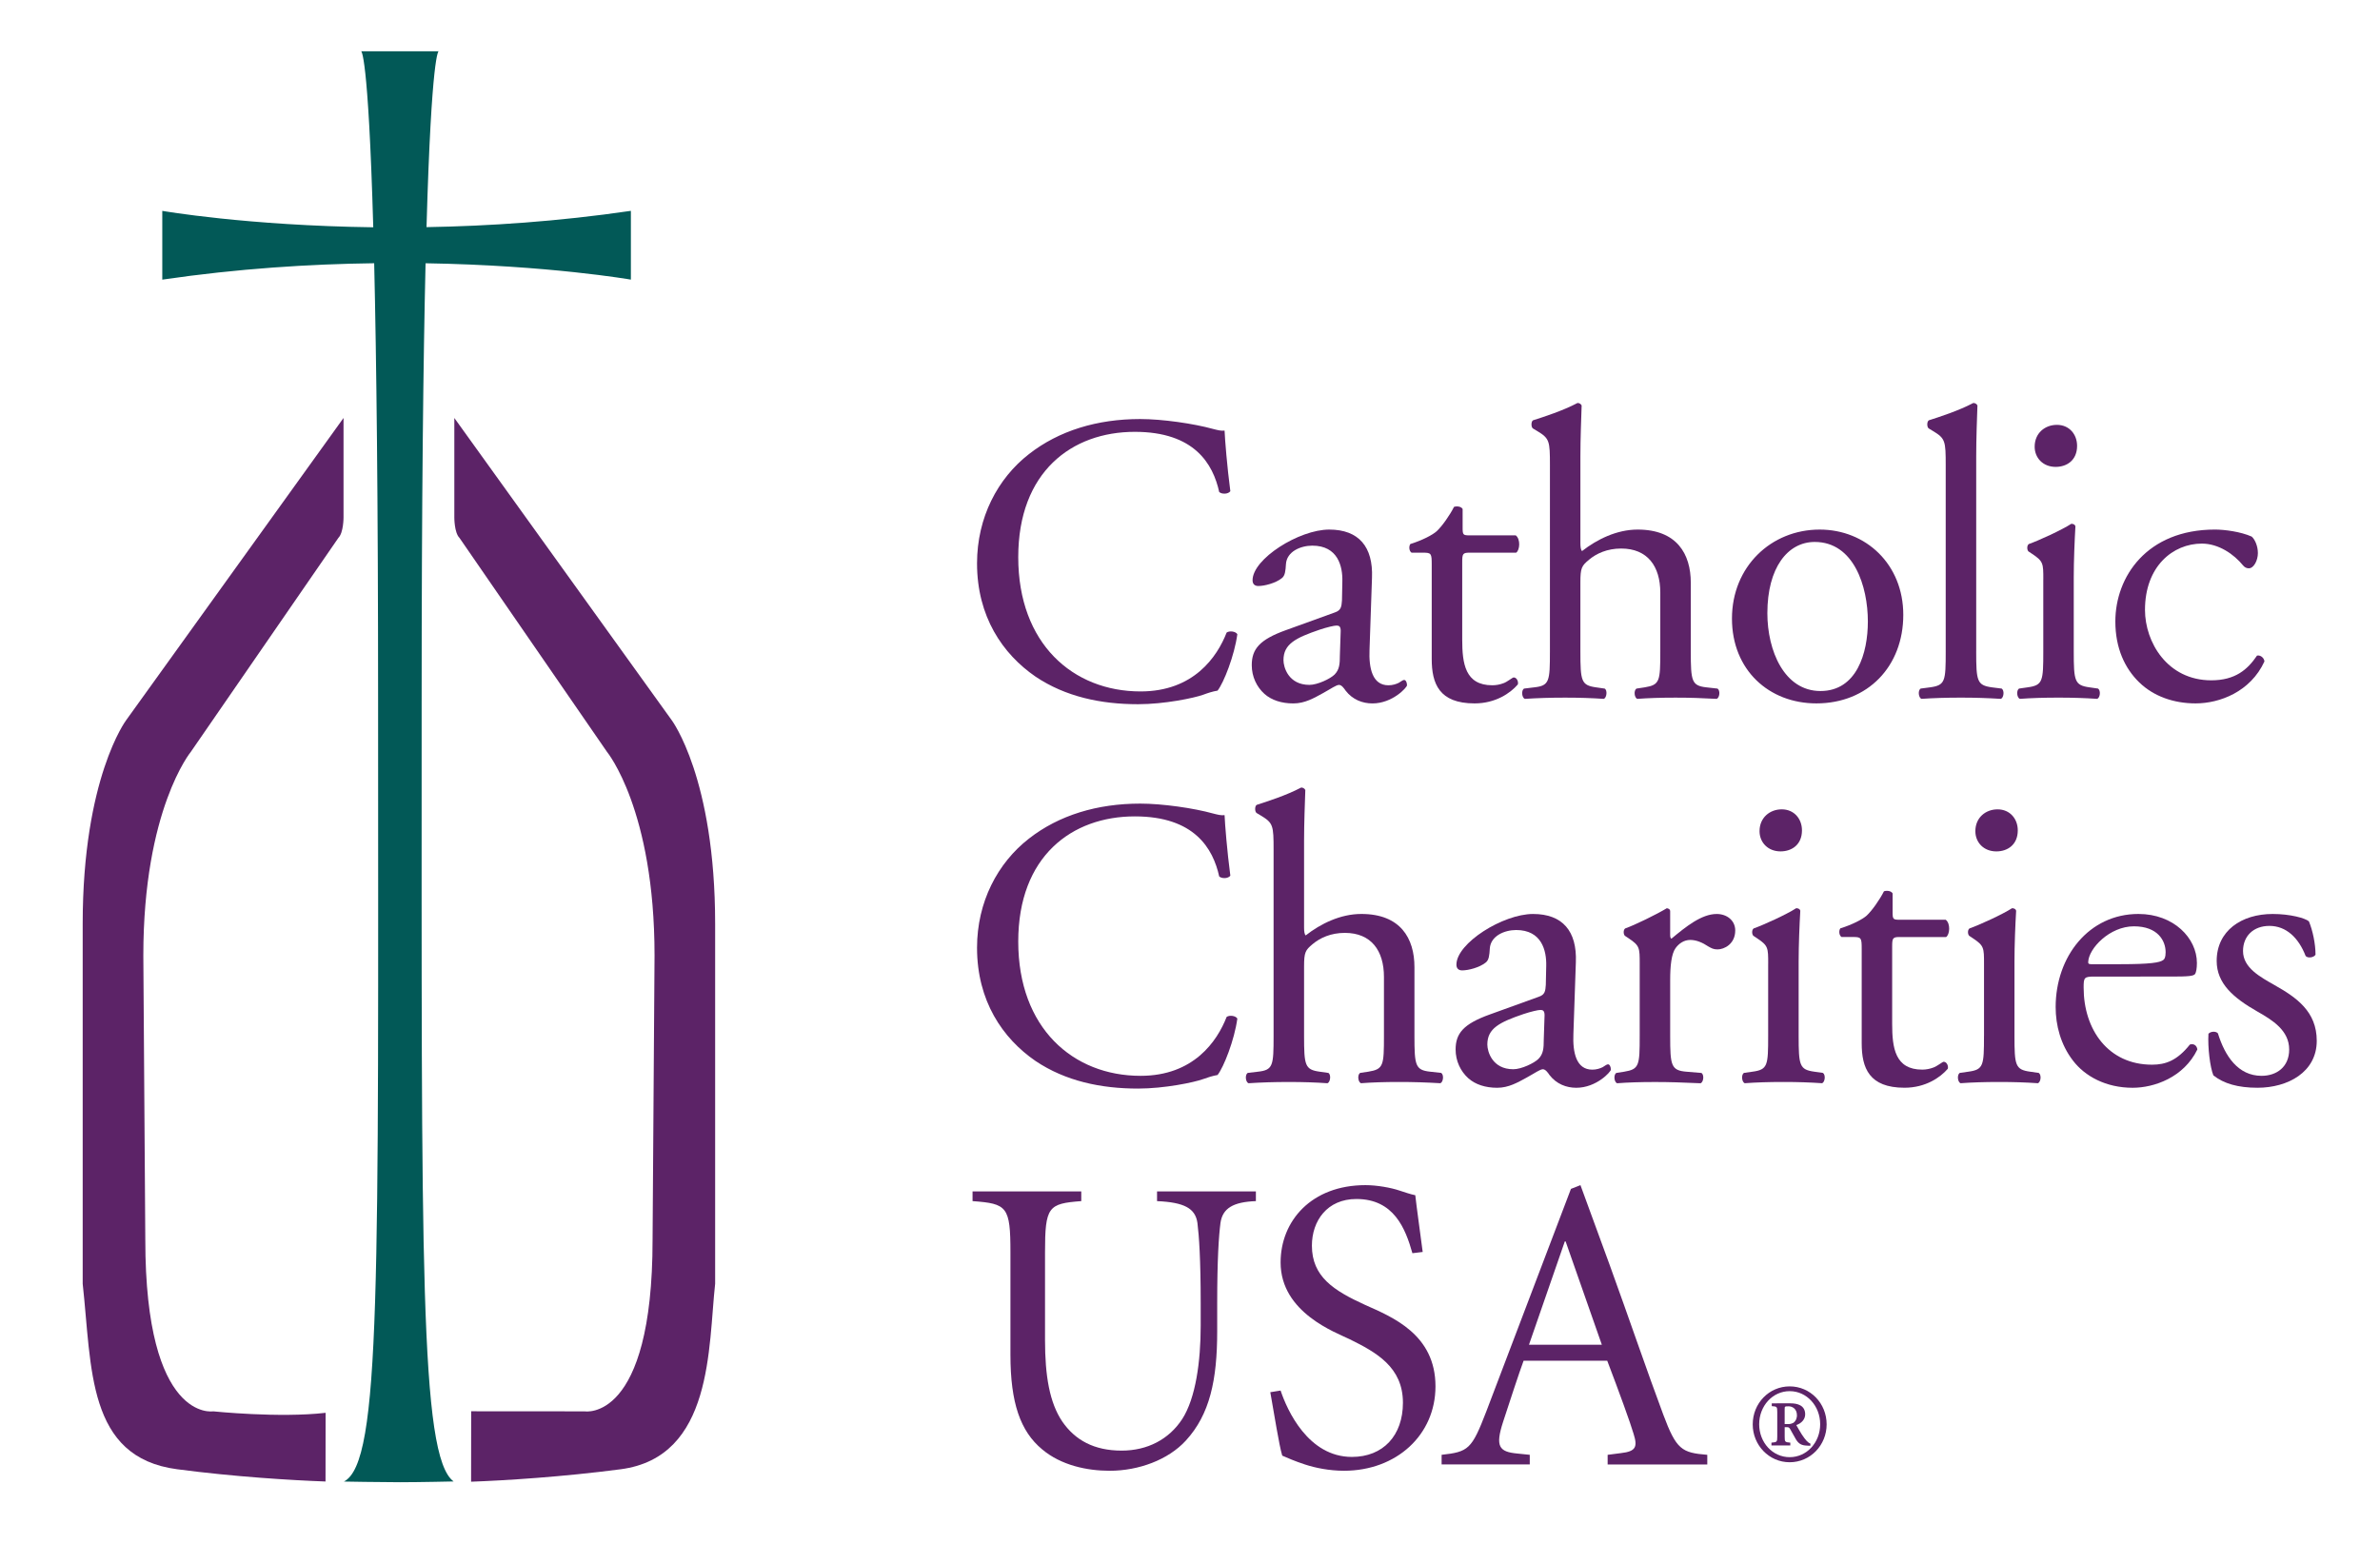 <?xml version="1.0" encoding="utf-8"?>
<!-- Generator: Adobe Illustrator 16.0.0, SVG Export Plug-In . SVG Version: 6.00 Build 0)  -->
<!DOCTYPE svg PUBLIC "-//W3C//DTD SVG 1.1//EN" "http://www.w3.org/Graphics/SVG/1.1/DTD/svg11.dtd">
<svg version="1.1" id="Layer_1" xmlns="http://www.w3.org/2000/svg" xmlns:xlink="http://www.w3.org/1999/xlink" x="0px" y="0px"
	 width="145.238px" height="94.239px" viewBox="0 0 145.238 94.239" enable-background="new 0 0 145.238 94.239"
	 xml:space="preserve">
<g>
	<path fill="#5C2367" d="M19.87,86.224c-2.826,0.328-6.86-0.09-6.86-0.09s-4.143,0.71-4.143-10.479l-0.12-17.339
		c0-8.912,2.9-12.433,2.9-12.433l9.003-13.057c0.317-0.319,0.314-1.248,0.314-1.248v-6.07L7.7,43.951c0,0-2.654,3.524-2.654,12.434
		v21.964c0.567,5.114,0.237,10.595,5.764,11.319c3.499,0.462,6.987,0.673,9.055,0.748L19.87,86.224"/>
	<path fill="#025957" d="M25.97,16.067c7.513,0.123,12.529,0.998,12.529,0.998v-4.197c-4.442,0.65-8.682,0.93-12.471,0.994
		c0.304-10.72,0.74-10.734,0.74-10.734h-4.73c0,0,0.433,0.014,0.74,10.743c-7.705-0.101-12.875-1.002-12.875-1.002v4.197
		c4.625-0.679,9.026-0.951,12.931-1.001c0.137,5.843,0.239,14.323,0.239,26.644c0,35.516,0.205,46.535-2.085,47.71
		c0,0,2.251,0.041,3.421,0.041s3.272-0.047,3.272-0.047c-2.082-1.545-1.95-13.536-1.95-47.704
		C25.731,30.391,25.832,21.91,25.97,16.067"/>
	<path fill="#5C2367" d="M43.641,78.349V56.385c0-8.91-2.652-12.434-2.652-12.434L27.725,25.509v6.07c0,0-0.006,0.929,0.314,1.248
		l9.001,13.057c0,0,2.903,3.521,2.903,12.433l-0.12,17.339c0,11.188-4.147,10.479-4.147,10.479l-6.923-0.005l-0.005,4.299
		c2.086-0.075,5.609-0.297,9.13-0.76C43.531,88.926,43.216,82.182,43.641,78.349"/>
	<path fill="#5C2367" d="M62.791,27.714c1.834-1.435,4.172-2.14,6.787-2.14c1.357,0,3.266,0.278,4.447,0.604
		c0.302,0.076,0.478,0.127,0.704,0.101c0.025,0.579,0.151,2.165,0.352,3.699c-0.125,0.177-0.502,0.202-0.679,0.051
		c-0.377-1.712-1.508-3.674-5.151-3.674c-3.846,0-7.113,2.44-7.113,7.651c0,5.278,3.342,8.192,7.464,8.192
		c3.241,0,4.675-2.11,5.253-3.594c0.176-0.123,0.553-0.075,0.653,0.102c-0.177,1.306-0.83,2.965-1.207,3.443
		c-0.301,0.048-0.604,0.149-0.88,0.252c-0.553,0.199-2.362,0.577-3.97,0.577c-2.262,0-4.424-0.453-6.258-1.684
		c-2.011-1.383-3.57-3.67-3.57-6.912C59.623,31.588,60.88,29.198,62.791,27.714"/>
	<path fill="#5C2367" d="M81.464,37.375c0.376-0.128,0.402-0.353,0.429-0.73l0.023-1.155c0.026-0.932-0.275-2.189-1.833-2.189
		c-0.705,0-1.561,0.353-1.609,1.131c-0.025,0.404-0.051,0.705-0.252,0.854c-0.376,0.304-1.056,0.478-1.433,0.478
		c-0.226,0-0.352-0.123-0.352-0.35c0-1.308,2.841-3.094,4.676-3.094c1.81,0,2.688,1.056,2.612,2.943l-0.15,4.373
		c-0.05,1.156,0.176,2.187,1.156,2.187c0.252,0,0.479-0.076,0.628-0.15c0.126-0.075,0.251-0.176,0.326-0.176
		c0.102,0,0.177,0.15,0.177,0.327c0,0.126-0.879,1.106-2.111,1.106c-0.603,0-1.206-0.226-1.634-0.778
		c-0.1-0.151-0.251-0.352-0.401-0.352c-0.176,0-0.479,0.226-0.98,0.501c-0.553,0.302-1.105,0.629-1.81,0.629
		c-0.729,0-1.332-0.202-1.76-0.578c-0.477-0.427-0.778-1.055-0.778-1.758c0-0.982,0.478-1.56,2.086-2.137L81.464,37.375
		 M79.906,41.798c0.502,0,1.281-0.378,1.533-0.628c0.301-0.303,0.326-0.653,0.326-1.181l0.05-1.485c0-0.274-0.1-0.326-0.251-0.326
		c-0.15,0-0.576,0.1-1.029,0.25c-1.483,0.504-2.212,0.882-2.212,1.861C78.323,40.715,78.625,41.798,79.906,41.798"/>
	<path fill="#5C2367" d="M89.683,33.729c-0.428,0-0.452,0.075-0.452,0.604v4.699c0,1.458,0.175,2.79,1.835,2.79
		c0.251,0,0.477-0.049,0.679-0.125c0.226-0.074,0.552-0.353,0.627-0.353c0.201,0,0.302,0.279,0.252,0.429
		c-0.452,0.526-1.356,1.156-2.639,1.156c-2.163,0-2.615-1.206-2.615-2.714v-5.755c0-0.68-0.024-0.73-0.526-0.73h-0.705
		c-0.15-0.099-0.176-0.378-0.074-0.528c0.729-0.226,1.357-0.554,1.608-0.781c0.327-0.302,0.805-0.982,1.056-1.484
		c0.125-0.051,0.426-0.051,0.527,0.126v1.132c0,0.454,0.024,0.479,0.451,0.479h2.791c0.302,0.227,0.251,0.906,0.025,1.056H89.683"/>
	<path fill="#5C2367" d="M94.584,28.393c0-1.483-0.026-1.636-0.779-2.088l-0.253-0.152c-0.125-0.075-0.125-0.426,0-0.502
		c0.629-0.201,1.81-0.579,2.716-1.057c0.1,0,0.2,0.049,0.251,0.15c-0.025,0.754-0.076,2.013-0.076,3.121v5.285
		c0,0.226,0.025,0.429,0.102,0.48c0.904-0.706,2.109-1.31,3.392-1.31c2.388,0,3.243,1.484,3.243,3.246v4.195
		c0,1.81,0.05,2.088,0.954,2.188l0.68,0.076c0.176,0.126,0.125,0.553-0.052,0.627c-0.904-0.05-1.633-0.075-2.512-0.075
		c-0.905,0-1.658,0.024-2.339,0.075c-0.175-0.075-0.226-0.501-0.049-0.627l0.502-0.076c0.931-0.15,0.955-0.378,0.955-2.188v-3.593
		c0-1.609-0.779-2.691-2.388-2.691c-0.854,0-1.508,0.303-1.96,0.681c-0.452,0.377-0.528,0.501-0.528,1.381v4.222
		c0,1.81,0.051,2.062,0.956,2.188l0.527,0.076c0.175,0.099,0.125,0.553-0.051,0.627c-0.753-0.05-1.482-0.075-2.363-0.075
		c-0.904,0-1.657,0.024-2.462,0.075c-0.176-0.075-0.226-0.501-0.051-0.627l0.628-0.076c0.931-0.1,0.957-0.378,0.957-2.188V28.393"/>
	<path fill="#5C2367" d="M113.985,37.928c0,1.935-0.679,4.245-2.891,4.245s-3.242-2.462-3.242-4.75c0-2.765,1.232-4.348,2.891-4.348
		C113.132,33.075,113.985,35.791,113.985,37.928 M111.045,32.32c-2.967,0-5.353,2.263-5.353,5.431c0,3.142,2.261,5.177,5.151,5.177
		c3.142,0,5.304-2.262,5.304-5.403C116.147,34.432,113.86,32.32,111.045,32.32"/>
	<path fill="#5C2367" d="M120.596,39.76c0,1.81,0.049,2.062,0.955,2.188l0.603,0.076c0.176,0.126,0.125,0.553-0.05,0.627
		c-0.83-0.05-1.559-0.075-2.438-0.075c-0.905,0-1.659,0.024-2.413,0.075c-0.175-0.075-0.227-0.501-0.051-0.627l0.58-0.076
		c0.929-0.126,0.954-0.378,0.954-2.188V28.393c0-1.483-0.025-1.636-0.778-2.088l-0.251-0.152c-0.128-0.075-0.128-0.426,0-0.502
		c0.628-0.201,1.809-0.579,2.713-1.057c0.101,0,0.201,0.049,0.252,0.15c-0.026,0.754-0.075,2.013-0.075,3.121V39.76"/>
	<path fill="#5C2367" d="M124.692,35.362c0-0.979,0-1.104-0.68-1.558l-0.227-0.151c-0.1-0.101-0.1-0.377,0.026-0.452
		c0.577-0.202,2.01-0.856,2.589-1.234c0.125,0,0.225,0.05,0.251,0.151c-0.05,0.881-0.102,2.089-0.102,3.12v4.522
		c0,1.81,0.052,2.062,0.957,2.188l0.527,0.076c0.175,0.126,0.125,0.553-0.051,0.627c-0.753-0.05-1.482-0.075-2.362-0.075
		c-0.904,0-1.659,0.024-2.363,0.075c-0.175-0.075-0.226-0.501-0.05-0.627l0.528-0.076c0.93-0.126,0.955-0.378,0.955-2.188V35.362
		 M126.753,27.211c0,0.882-0.629,1.283-1.308,1.283c-0.778,0-1.281-0.554-1.281-1.232c0-0.831,0.629-1.333,1.357-1.333
		C126.274,25.928,126.753,26.506,126.753,27.211"/>
	<path fill="#5C2367" d="M137.409,32.748c0.199,0.176,0.377,0.58,0.377,1.006c0,0.453-0.252,0.93-0.553,0.93
		c-0.126,0-0.251-0.051-0.353-0.177c-0.552-0.679-1.483-1.331-2.513-1.331c-1.76,0-3.47,1.382-3.47,4.047
		c0,1.961,1.357,4.297,4.048,4.297c1.456,0,2.212-0.654,2.788-1.508c0.202-0.049,0.428,0.126,0.454,0.354
		c-0.855,1.86-2.74,2.562-4.199,2.562c-1.331,0-2.562-0.428-3.442-1.283c-0.879-0.854-1.458-2.085-1.458-3.718
		c0-2.715,1.911-5.608,6.083-5.608C135.75,32.32,136.729,32.446,137.409,32.748"/>
	<path fill="#5C2367" d="M62.791,51.18c1.834-1.433,4.172-2.136,6.787-2.136c1.357,0,3.266,0.274,4.447,0.603
		c0.302,0.076,0.478,0.126,0.704,0.101c0.025,0.578,0.151,2.16,0.352,3.694c-0.125,0.176-0.502,0.2-0.679,0.05
		c-0.377-1.708-1.508-3.668-5.151-3.668c-3.846,0-7.113,2.438-7.113,7.64c0,5.278,3.342,8.194,7.464,8.194
		c3.241,0,4.675-2.112,5.253-3.596c0.176-0.123,0.553-0.074,0.653,0.102c-0.177,1.307-0.83,2.966-1.207,3.443
		c-0.301,0.051-0.604,0.15-0.88,0.25c-0.553,0.201-2.362,0.579-3.97,0.579c-2.262,0-4.424-0.453-6.258-1.684
		c-2.011-1.383-3.57-3.669-3.57-6.912C59.623,55.05,60.88,52.664,62.791,51.18"/>
	<path fill="#5C2367" d="M77.72,51.859c0-1.482-0.026-1.633-0.778-2.086l-0.252-0.151c-0.126-0.075-0.126-0.428,0-0.501
		c0.628-0.202,1.81-0.58,2.714-1.058c0.1,0,0.202,0.051,0.252,0.151c-0.025,0.756-0.076,2.013-0.076,3.119v5.276
		c0,0.226,0.026,0.427,0.101,0.478c0.904-0.706,2.111-1.308,3.393-1.308c2.388,0,3.242,1.483,3.242,3.244v4.194
		c0,1.811,0.052,2.088,0.956,2.188l0.678,0.075c0.176,0.126,0.126,0.553-0.051,0.629c-0.904-0.052-1.634-0.076-2.512-0.076
		c-0.905,0-1.66,0.024-2.337,0.076c-0.177-0.076-0.229-0.503-0.052-0.629l0.503-0.075c0.931-0.15,0.954-0.378,0.954-2.188v-3.592
		c0-1.61-0.778-2.691-2.386-2.691c-0.855,0-1.509,0.303-1.962,0.681c-0.451,0.376-0.527,0.501-0.527,1.381v4.222
		c0,1.811,0.051,2.062,0.956,2.188l0.526,0.075c0.176,0.101,0.126,0.553-0.051,0.629c-0.752-0.052-1.481-0.076-2.362-0.076
		c-0.904,0-1.658,0.024-2.463,0.076c-0.175-0.076-0.225-0.503-0.049-0.629l0.628-0.075c0.929-0.101,0.955-0.378,0.955-2.188V51.859"
		/>
	<path fill="#5C2367" d="M90.764,63.747c0-0.98,0.729-1.356,2.211-1.861c0.452-0.149,0.88-0.249,1.031-0.249
		c0.15,0,0.25,0.051,0.25,0.325l-0.049,1.484c0,0.527-0.025,0.88-0.328,1.181c-0.251,0.251-1.029,0.629-1.532,0.629
		C91.065,65.255,90.764,64.174,90.764,63.747 M90.914,61.913c-1.608,0.577-2.086,1.155-2.086,2.137c0,0.703,0.302,1.332,0.779,1.76
		c0.427,0.375,1.03,0.577,1.759,0.577c0.703,0,1.257-0.328,1.81-0.629c0.504-0.276,0.805-0.502,0.98-0.502
		c0.15,0,0.303,0.2,0.401,0.352c0.429,0.553,1.031,0.779,1.634,0.779c1.232,0,2.112-0.98,2.112-1.106
		c0-0.176-0.075-0.326-0.177-0.326c-0.075,0-0.201,0.1-0.327,0.176c-0.15,0.074-0.376,0.15-0.628,0.15
		c-0.98,0-1.205-1.031-1.155-2.188l0.15-4.373c0.075-1.885-0.804-2.94-2.613-2.94c-1.835,0-4.676,1.783-4.676,3.093
		c0,0.227,0.126,0.35,0.353,0.35c0.377,0,1.056-0.175,1.433-0.478c0.201-0.15,0.227-0.451,0.251-0.854
		c0.05-0.779,0.904-1.132,1.608-1.132c1.56,0,1.859,1.257,1.835,2.189l-0.025,1.154c-0.025,0.377-0.05,0.603-0.427,0.73
		L90.914,61.913z"/>
	<path fill="#5C2367" d="M100.062,58.819c0-0.979,0-1.104-0.679-1.557l-0.226-0.151c-0.1-0.102-0.1-0.376,0.025-0.451
		c0.578-0.202,1.91-0.854,2.537-1.232c0.126,0.025,0.202,0.075,0.202,0.175v1.46c0,0.124,0.026,0.2,0.075,0.226
		c0.879-0.729,1.836-1.509,2.765-1.509c0.63,0,1.131,0.403,1.131,1.005c0,0.831-0.677,1.157-1.08,1.157
		c-0.252,0-0.376-0.076-0.554-0.175c-0.376-0.252-0.753-0.403-1.105-0.403c-0.402,0-0.704,0.227-0.904,0.502
		c-0.252,0.353-0.327,1.083-0.327,1.937v3.416c0,1.811,0.05,2.112,1.007,2.188l0.904,0.075c0.176,0.126,0.124,0.553-0.053,0.629
		c-1.18-0.052-1.908-0.076-2.788-0.076c-0.904,0-1.658,0.024-2.312,0.076c-0.176-0.076-0.226-0.503-0.05-0.629l0.477-0.075
		c0.93-0.15,0.955-0.378,0.955-2.188V58.819"/>
	<path fill="#5C2367" d="M107.903,58.819c0-0.979,0-1.104-0.68-1.557l-0.226-0.151c-0.1-0.102-0.1-0.376,0.025-0.451
		c0.578-0.202,2.01-0.854,2.589-1.232c0.126,0,0.227,0.051,0.251,0.151c-0.05,0.879-0.101,2.086-0.101,3.116v4.522
		c0,1.811,0.051,2.062,0.956,2.188l0.527,0.075c0.176,0.126,0.125,0.553-0.05,0.629c-0.755-0.052-1.484-0.076-2.362-0.076
		c-0.906,0-1.66,0.024-2.363,0.076c-0.176-0.076-0.225-0.503-0.05-0.629l0.527-0.075c0.931-0.126,0.955-0.378,0.955-2.188V58.819
		 M109.964,50.677c0,0.88-0.629,1.283-1.306,1.283c-0.779,0-1.283-0.554-1.283-1.234c0-0.827,0.628-1.332,1.356-1.332
		C109.486,49.395,109.964,49.974,109.964,50.677"/>
	<path fill="#5C2367" d="M115.919,57.186c-0.425,0-0.451,0.076-0.451,0.604v4.699c0,1.457,0.175,2.79,1.835,2.79
		c0.251,0,0.479-0.051,0.679-0.127c0.227-0.074,0.553-0.352,0.628-0.352c0.202,0,0.302,0.277,0.252,0.428
		c-0.453,0.528-1.358,1.157-2.64,1.157c-2.162,0-2.613-1.207-2.613-2.716v-5.754c0-0.68-0.026-0.73-0.528-0.73h-0.703
		c-0.15-0.1-0.177-0.376-0.075-0.526c0.728-0.226,1.357-0.554,1.608-0.778c0.326-0.303,0.804-0.982,1.055-1.484
		c0.126-0.051,0.427-0.051,0.529,0.125v1.133c0,0.451,0.023,0.477,0.45,0.477h2.791c0.303,0.227,0.251,0.904,0.024,1.055H115.919"/>
	<path fill="#5C2367" d="M121.901,49.395c-0.729,0-1.356,0.504-1.356,1.332c0,0.681,0.502,1.234,1.282,1.234
		c0.678,0,1.307-0.403,1.307-1.283C123.134,49.974,122.656,49.395,121.901,49.395 M121.072,63.217c0,1.811-0.025,2.062-0.955,2.188
		l-0.527,0.075c-0.176,0.126-0.126,0.553,0.05,0.629c0.703-0.052,1.457-0.076,2.362-0.076c0.88,0,1.608,0.024,2.363,0.076
		c0.176-0.076,0.227-0.503,0.05-0.629l-0.527-0.075c-0.906-0.126-0.956-0.378-0.956-2.188v-4.522c0-1.03,0.05-2.237,0.102-3.116
		c-0.026-0.101-0.127-0.151-0.251-0.151c-0.579,0.378-2.012,1.03-2.59,1.232c-0.126,0.075-0.126,0.35-0.024,0.451l0.225,0.151
		c0.68,0.452,0.68,0.578,0.68,1.557V63.217z"/>
	<path fill="#5C2367" d="M127.832,59.6c-0.652,0-0.679,0.05-0.679,0.679c0,2.538,1.483,4.699,4.173,4.699
		c0.83,0,1.533-0.252,2.312-1.231c0.252-0.076,0.428,0.076,0.454,0.303c-0.83,1.708-2.64,2.337-3.947,2.337
		c-1.634,0-2.915-0.703-3.644-1.66c-0.755-0.979-1.056-2.16-1.056-3.267c0-3.091,2.036-5.681,5.051-5.681
		c2.161,0,3.569,1.483,3.569,2.992c0,0.351-0.05,0.553-0.1,0.654c-0.076,0.15-0.428,0.175-1.484,0.175H127.832 M129.392,58.845
		c1.859,0,2.411-0.102,2.613-0.252c0.075-0.049,0.151-0.15,0.151-0.478c0-0.703-0.479-1.582-1.936-1.582
		c-1.483,0-2.766,1.356-2.789,2.186c0,0.052,0,0.126,0.175,0.126H129.392z"/>
	<path fill="#5C2367" d="M140.901,56.231c0.227,0.553,0.402,1.358,0.402,2.035c-0.101,0.177-0.478,0.229-0.603,0.077
		c-0.429-1.106-1.181-1.835-2.212-1.835c-0.98,0-1.609,0.629-1.609,1.532c0,1.031,1.056,1.585,1.937,2.089
		c1.331,0.751,2.562,1.606,2.562,3.391c0,1.91-1.759,2.866-3.619,2.866c-1.182,0-2.062-0.253-2.689-0.756
		c-0.2-0.478-0.352-1.708-0.301-2.538c0.125-0.148,0.453-0.176,0.578-0.024c0.427,1.383,1.23,2.59,2.664,2.59
		c0.905,0,1.684-0.528,1.684-1.608c0-1.156-1.005-1.786-1.936-2.313c-1.456-0.828-2.488-1.709-2.488-3.091
		c0-1.835,1.508-2.866,3.419-2.866C139.746,55.779,140.676,56.031,140.901,56.231"/>
	<path fill="#5C2367" d="M65.984,72.713v0.591c-2.011,0.153-2.212,0.332-2.212,3.125v5.36c0,2.177,0.276,3.819,1.056,4.972
		c0.779,1.128,1.935,1.77,3.619,1.77c1.583,0,2.89-0.692,3.695-1.922c0.829-1.282,1.13-3.538,1.13-5.692v-1.385
		c0-2.69-0.1-4.102-0.199-4.895c-0.127-0.897-0.805-1.258-2.465-1.333v-0.591h6.032v0.591c-1.381,0.05-2.035,0.436-2.161,1.333
		c-0.102,0.793-0.2,2.204-0.2,4.895v1.719c0,2.973-0.452,5.076-1.911,6.665c-1.08,1.181-2.89,1.845-4.65,1.845
		c-1.382,0-2.965-0.332-4.121-1.307c-1.333-1.103-1.935-2.845-1.935-5.768v-6.257c0-2.793-0.201-2.972-2.312-3.125v-0.591H65.984"/>
	<path fill="#5C2367" d="M78.148,84.865c0.401,1.204,1.685,4.051,4.35,4.051c1.909,0,3.115-1.308,3.115-3.307
		c0-2.181-1.634-3.077-3.241-3.872c-0.829-0.409-4.224-1.615-4.224-4.69c0-2.538,1.884-4.718,5.178-4.718
		c0.702,0,1.558,0.154,2.087,0.334c0.325,0.103,0.677,0.229,0.954,0.281c0.101,0.897,0.253,1.924,0.452,3.463l-0.628,0.076
		c-0.427-1.514-1.132-3.308-3.419-3.308c-1.783,0-2.714,1.333-2.714,2.847c0,1.896,1.333,2.742,3.242,3.614
		c1.659,0.742,4.299,1.793,4.299,4.973c0,2.972-2.389,5.151-5.58,5.151c-0.904,0-1.76-0.177-2.389-0.384
		c-0.628-0.205-1.081-0.408-1.382-0.538c-0.201-0.666-0.478-2.487-0.729-3.872L78.148,84.865"/>
	<path fill="#5C2367" d="M95.491,75.765h0.05l2.211,6.306h-4.448L95.491,75.765 M98.104,89.376h6.082v-0.588
		c-1.558-0.128-1.886-0.309-2.689-2.462c-0.979-2.615-2.086-5.871-3.268-9.127l-1.783-4.871l-0.58,0.23l-5.177,13.614
		c-0.879,2.28-1.08,2.435-2.715,2.615v0.588h5.379v-0.588L92.6,88.71c-1.131-0.103-1.357-0.437-0.879-1.922
		c0.351-1.077,1.005-3.077,1.256-3.744h5.103c0.704,1.846,1.432,3.845,1.608,4.461c0.251,0.795,0.151,1.076-0.778,1.179
		l-0.805,0.104V89.376z"/>
	<path fill="#5C2367" d="M109.214,84.902c1.043,0,1.861,0.904,1.861,2.02c0,1.114-0.818,2.009-1.861,2.009
		c-1.044,0-1.861-0.895-1.861-2.009C107.353,85.806,108.17,84.902,109.214,84.902 M109.214,84.611c-1.261,0-2.255,1.035-2.255,2.319
		c0,1.267,0.994,2.311,2.255,2.311s2.255-1.044,2.255-2.311C111.469,85.646,110.475,84.611,109.214,84.611 M108.121,85.646v0.17
		c0.313,0.021,0.335,0.03,0.335,0.362v1.506c0,0.321-0.021,0.332-0.354,0.361v0.171h1.15v-0.171
		c-0.324-0.029-0.343-0.04-0.343-0.361v-0.582h0.167c0.077,0,0.118,0.03,0.176,0.13c0.051,0.081,0.237,0.442,0.356,0.633
		c0.166,0.261,0.344,0.352,0.668,0.361l0.198,0.011l0.009-0.131l-0.029-0.01c-0.049-0.02-0.129-0.08-0.206-0.16
		c-0.079-0.081-0.168-0.202-0.296-0.393c-0.118-0.182-0.266-0.452-0.335-0.571c0.306-0.102,0.542-0.343,0.542-0.653
		c0-0.553-0.473-0.673-0.887-0.673H108.121z M108.909,85.987c0-0.149,0-0.16,0.244-0.16c0.199,0,0.505,0.131,0.505,0.553
		c0,0.101-0.031,0.33-0.228,0.461c-0.061,0.03-0.167,0.071-0.295,0.071h-0.227V85.987z"/>
</g>
</svg>
